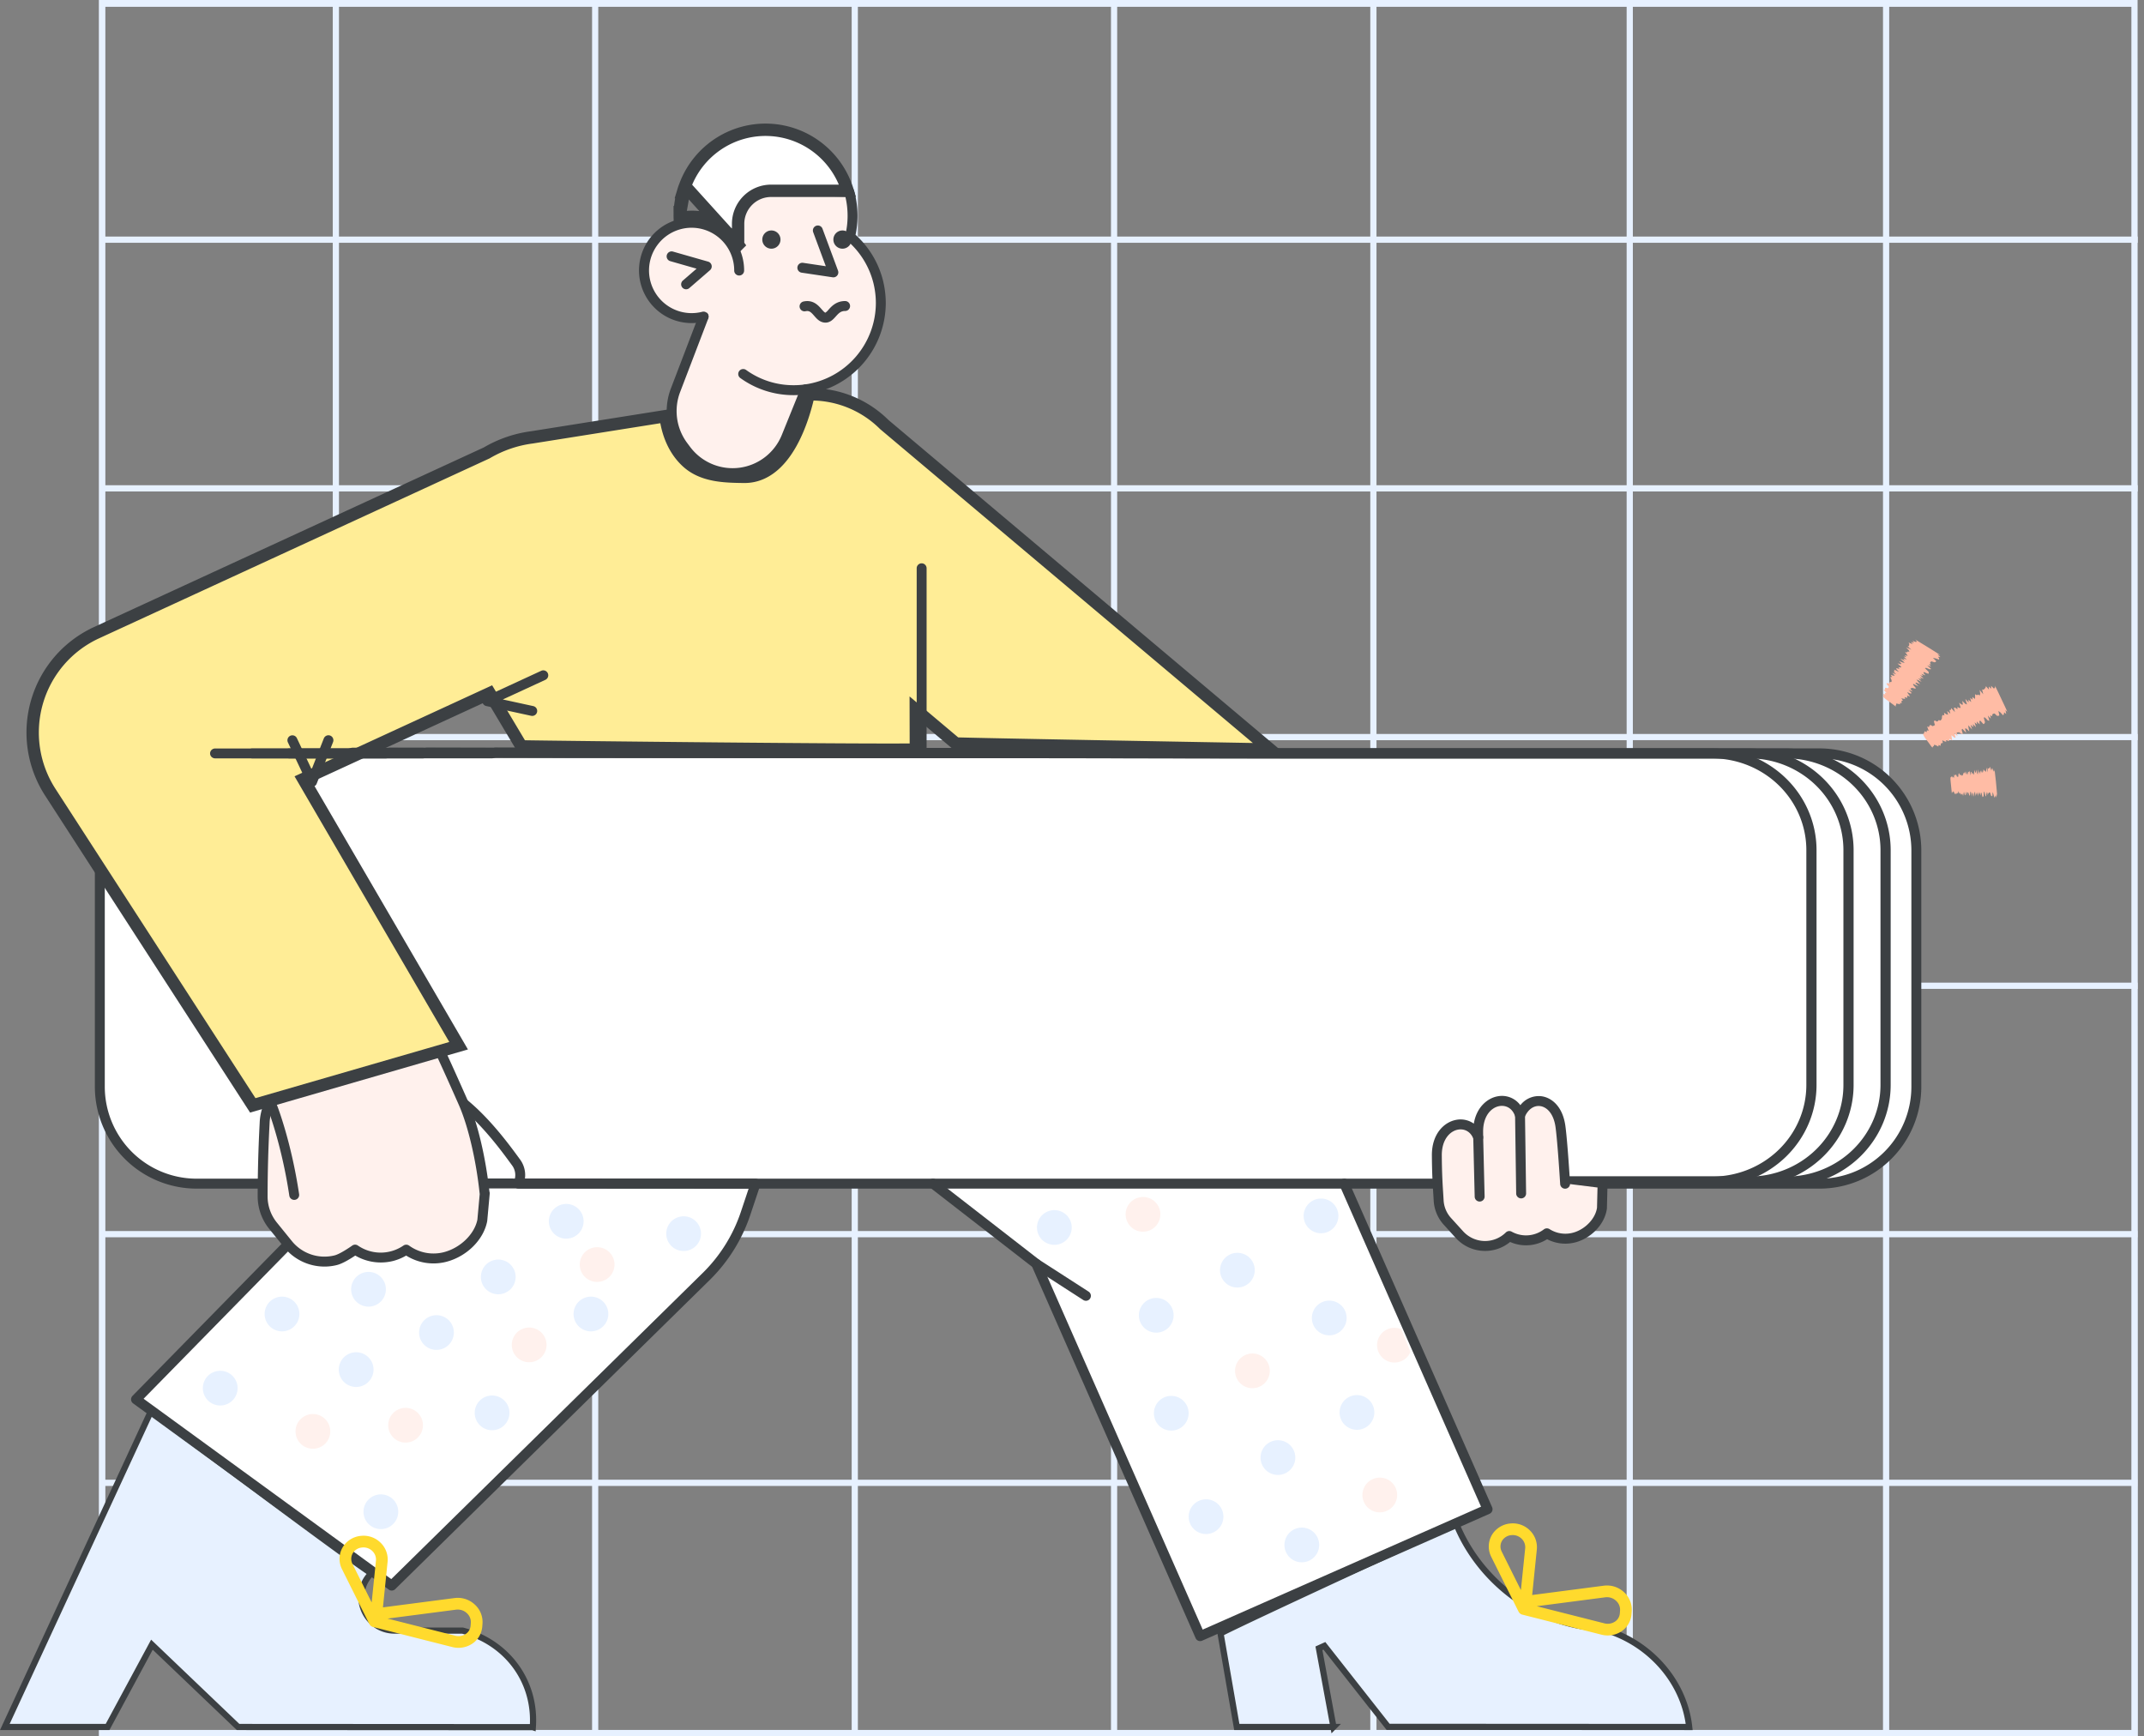 <svg xmlns="http://www.w3.org/2000/svg" fill="none" viewBox="0 0 347 281"><rect x="0" y="0" width="347" height="281" fill="#808080" stroke="none"/><path fill="#E7F1FF" d="M346.009 39.288v-1.006h-.041L345.961 0H16v281h330.009l-.007-40.532h.007v-1.006h-.007l-.007-39.241h.014v-1.006h-.014l-.007-39.192h.021v-1.006h-.021l-.007-39.239h.028v-1.006h-.028l-.007-39.24h.035v-1.006h-.035l-.007-39.239h.042zm-1.051-38.186v37.18h-39.196V1.102h39.196zm-40.2 0v37.18h-40.486V1.102h40.486zM180.813 119.78h40.965v39.239h-40.965v-39.239zm-1.003 39.239h-40.965v-39.239h40.965v39.239zm1.003-40.245v-39.24h40.965v39.24h-40.965zm-1.003 0h-40.965v-39.24h40.965v39.24zm-41.969 0H96.827v-39.24h41.013l.001 39.24zm0 1.006v39.239H96.827v-39.239h41.014zm0 40.245v39.191H96.827v-39.191h41.014zm1.004 0h40.965v39.191h-40.965v-39.191zm41.968 0h40.965v39.191h-40.965v-39.191zm41.968 0h40.487v39.191h-40.487v-39.191zm0-1.006v-39.239h40.487v39.239h-40.487zm0-40.245v-39.24h40.487v39.24h-40.487zm0-40.246v-39.24h40.487v39.24h-40.487zm-1.003 0h-40.965v-39.24h40.965v39.24zm-41.968 0h-40.965v-39.24h40.965v39.24zm-41.969 0H96.827v-39.24h41.013l.001 39.24zm-42.015 0H54.86v-39.24h40.965v39.24zm0 1.006v39.24H54.86v-39.24h40.965zm0 40.246v39.239H54.86v-39.239h40.965zm0 40.245v39.191H54.86v-39.191h40.965zm0 40.198v39.239H54.86v-39.24l40.965.001zm1.003 0h41.012v39.239H96.827l.002-39.239zm42.016 0h40.965v39.239h-40.965v-39.239zm41.968 0h40.965v39.239h-40.965v-39.239zm41.968 0h40.487v39.239h-40.487v-39.239zm41.491 0h40.486v39.239h-40.486v-39.239zm0-1.007v-39.191h40.486v39.191h-40.486zm0-40.197v-39.239h40.486v39.239h-40.486zm0-40.245v-39.24h40.486v39.24h-40.486zm0-40.246v-39.24h40.486v39.24h-40.486zm-1.004-77.425v37.18h-40.487V1.102h40.487zm-41.49 0v37.18h-40.965V1.102h40.965zm-41.968 0v37.18h-40.965V1.102h40.965zm-41.969 0v37.18H96.827V1.102h41.014zm-42.015 0v37.18H54.86V1.102h40.965zm-78.774 0h36.806v37.18H17.052V1.102zm0 38.185h36.806v39.24H17.052v-39.24zm0 40.246h36.806v39.24H17.052v-39.24zm0 40.246h36.806v39.239H17.052v-39.239zm0 40.245h36.806v39.191H17.052v-39.191zm0 40.198h36.806v39.239H17.052v-39.239zm0 79.724v-39.479h36.806v39.479H17.052zm37.81 0v-39.479h40.964v39.479H54.86zm41.967 0v-39.479h41.012v39.479H96.829zm42.016 0v-39.479h40.965v39.479h-40.965zm41.968 0v-39.479h40.965v39.479h-40.965zm41.968 0v-39.479h40.487v39.479h-40.487zm41.491 0v-39.479h40.486v39.479h-40.486zm80.687 0h-39.197v-39.479h39.196l.001 39.479zm0-40.485h-39.197v-39.24h39.196l.001 39.24zm0-40.245h-39.197v-39.192h39.196l.001 39.192zm0-40.198h-39.197v-39.239h39.196l.001 39.239zm0-40.245h-39.197v-39.24h39.196l.001 39.24zm0-40.246h-39.197v-39.24h39.196l.001 39.24z"/><path fill="#FFBCA5" d="M310.28 103.676c-.594-.357-.215-.102-.201-.087l.141.206-.097.112-.605-.205.28.334-.523-.155.323.373-.696-.272.119.247-.031.151-.019.162-.218.048.6.554-.851-.37.431.449.105.241-.31-.025-.058.134-.328-.039.257.345.158.274-.489-.143.274.346-.448-.117.512.507-.573-.201.253.352-.726-.308.712.653-.278-.009-.639-.251.415.453-.197.048-.466-.137.634.602-.154.072-.342-.056.19.307-.442-.131-.127.089.487.509-.814-.379.109.251-.176.056.418.465-.638-.266.417.466-.245.009-.441-.129.266.36-.285-.021.032.193.139.275.024.193-.035.154-.27-.011-.02.164-.106.104-.371-.086-.006.176.392.459-.11.102-.097.112-.392-.102-.078.125c.009.067.036.146.05.216l-.269-.014.472.524-.264-.011.077.246-.332-.062.027.202.018.191c.004.046-.247-.096.049.165.048.041-.027.027.638.517l.309.226.546.394.339.26c.03.024.063.044.098.059.051-.011-.021-.11-.025-.16l.096-.115-.017-.191.291.035.372.088-.063-.231.326.05-.07-.237c.021-.047.04-.095.055-.145l.196-.046-.257-.37.361.076.284.019-.138-.284.425.119.031-.163-.031-.206.478.154-.258-.368-.217-.336.587.229c.053-.024.102-.052.154-.076l-.508-.537.668.284-.388-.453.143-.083.17-.065.451.127.163-.071-.47-.538.019-.165.85.399-.51-.528.146-.083.649.267-.367-.422-.252-.352.848.391-.565-.562.551.185-.305-.384.66.268-.588-.573.51.159-.303-.383.654.253-.309-.385.021-.168.765.298.061-.141-.038-.205-.586-.562.176-.066.633.246.209-.045-.656-.604.654.243-.371-.423.338.041-.158-.275.089-.135.13-.096.535.163.168-.073.081-.127-.535-.516.375.058.63.218v-.178a4.648 4.648 0 0 0-.184-.293l.391.066-.486-.482.212.075.167.059c.02.003.135.062-.089-.092-.224-.153-.787-.516-2.129-1.342l-1.444-.88zM323.046 111.304c-.312-.612-.143-.209-.144-.197l-.023.098a.25.25 0 0 0-.01.081l-.005.044-.174.086-.434-.435.017.477-.398-.363.029.496-.491-.548-.075.288-.152.133-.142.152-.246-.05.181.787-.582-.699.096.609-.074.278-.296-.144-.162.11-.308-.163.015.439-.039.33-.398-.325.018.441-.38-.3.162.693-.448-.408.032.454-.537-.57.278.903-.283-.105-.496-.473.121.603-.232-.013-.386-.295.248.823-.196.026-.324-.169-.004.383-.387-.272-.199.052.183.677-.617-.648-.048.297-.224.006.149.609-.523-.459.152.61-.264-.056-.386-.255.051.445-.292-.091-.088.223-.02.329-.094.209-.134.149-.286-.084-.122.166-.179.08-.362-.191-.112.178.16.594-.183.076c-.057.029-.113.063-.169.094l-.377-.21-.157.116-.07.238-.305-.097.249.694-.29-.077-.035.295a11.422 11.422 0 0 0-.339-.144l-.07.233-.077.223c-.026.042-.207-.134-.004.227.034.058-.028.043.443.695l.23.295.393.532c.1.15.212.291.334.423.073.019.067-.07.08-.134l.158-.1.074-.217.305.107.362.197.041-.263c.108.047.22.097.323.138l.025-.29.12-.153.225.001-.091-.463.343.175.284.089-.005-.341.382.237.112-.165.071-.227.411.287-.077-.454-.045-.409.48.396.197-.034-.224-.693.531.489-.142-.581.197-.039.212-.013.389.272.206-.017-.198-.664.121-.158.631.677-.207-.697.197-.036.503.48-.126-.555-.044-.436.617.683-.229-.756.433.374-.071-.489.499.496-.22-.785.408.342-.065-.487.49.492-.065-.491.125-.155.545.599.148-.112.093-.213-.21-.757.215.007.466.477.23.041-.238-.841.472.497-.08-.55.3.176.039-.328.16-.094.197-.034.401.379.208.004.163-.082-.157-.709.316.22.443.48c.039-.055.081-.107.127-.157l.039-.328.339.276-.114-.656c.05.06.104.128.145.167l.103.108c.012.013.076.107-.028-.149l-.115-.263-.201-.435-.725-1.531c-.352-.765-.582-1.21-.713-1.48zM322.848 124.845c-.066-.644-.041-.226-.042-.212l-.025.089c-.005.04-.013.11-.022.105l-.099.009-.151-.537-.063.411-.145-.451-.053.442-.16-.642-.08.216-.094.056-.093.074-.113-.134-.033.72-.175-.803-.049.543-.082.203-.121-.233-.097.029-.124-.253-.065.365-.076.254-.149-.423-.066.365-.136-.378-.041.628-.138-.507-.066.382-.164-.679-.021.845-.12-.201-.154-.578-.049.531-.109-.104-.139-.39-.029.762-.106-.067-.125-.267-.073.295-.135-.374-.103-.038-.043.608-.171-.767-.081.213-.109-.09-.05.537-.154-.578-.05.535-.117-.161-.135-.367-.066.365-.117-.2-.088.135-.077.244-.088.12-.095.058-.117-.186-.092.073-.102-.012-.128-.297-.093.09-.06.505-.103-.021-.1-.012-.131-.326-.099.011-.088.137-.12-.214-.042.609-.121-.213-.082.188-.127-.3-.088.12-.089.112c-.022.029-.073-.26-.059.126-.008.062-.026-.003.051.817l.039.378.067.674.046.416a.605.605 0 0 0 .016.112c.029.026.042-.099.064-.138l.098-.02.086-.152.12.211.128.3.082-.201.121.235.082-.203.095-.059.11.099.065-.381.126.28.117.201.078-.248.133.348.094-.067.088-.132.137.401.066-.365.068-.326.148.516.107.067.043-.622.158.61.06-.504.105.054.108.082.136.378.107.074.045-.595.094-.067.175.797.042-.627.104.057.155.589.058-.487.068-.365.175.797.037-.69.142.478.062-.416.157.603.033-.713.147.443.061-.414.156.595.06-.42.093-.073.166.707.097-.03.088-.133.033-.709.108.091.154.579.113.127.028-.782.155.595.057-.475.126.265.077-.248.1-.016.104.044.143.473.107.083.101-.004.04-.652.129.304.156.579.093-.079.075-.265.133.357.044-.599.05.193.039.142c-.002.017.025.126.015-.127-.009-.253-.065-.873-.2-2.305l-.177-1.537z"/><path fill="#fff" d="M32.276 191.374c-4.15 0-8.13-1.653-11.065-4.594a15.708 15.708 0 0 1-4.584-11.091v-38.288a15.702 15.702 0 0 1 4.592-11.075 15.63 15.63 0 0 1 11.057-4.583h262.698a15.627 15.627 0 0 1 11.057 4.584 15.698 15.698 0 0 1 4.592 11.074v38.288a15.708 15.708 0 0 1-4.584 11.09 15.63 15.63 0 0 1-11.065 4.595H32.276z"/><path fill="#fff" d="M78.435 192.78c4.6 2.359 7.008-2.038 5.11-4.639-1.133-1.528-4.46-6.279-8.504-9.577"/><path fill="#3C4043" d="M80.94 194.262a6.365 6.365 0 0 1-2.871-.766.815.815 0 0 1-.434-.781.807.807 0 0 1 .553-.701.795.795 0 0 1 .612.049c1.678.861 3.134.773 3.994-.238a2.619 2.619 0 0 0 .103-3.209l-.326-.444c-1.319-1.803-4.408-6.025-8.037-8.984a.796.796 0 0 1-.291-.542.802.802 0 0 1 1.304-.706c3.79 3.089 6.963 7.427 8.318 9.281.122.167.23.315.324.441a4.243 4.243 0 0 1-.173 5.206 3.913 3.913 0 0 1-3.076 1.394z"/><path fill="#E7F1FF" stroke="#3C4043" d="M215.817 279.473h-15.645l-2.632-15.143c2.239-1.16 11.078-5.29 19.764-9.318 5.091-2.362 10.12-4.684 13.71-6.341 2.192-1.013 3.847-1.777 4.65-2.15 3.75 9.391 13.142 16.529 23.217 16.95 7.728 1.912 13.685 8.385 14.509 16.002l-48.731-.027-10.31-13.108-.884.4 2.352 12.735zM86.235 279.5l-47.7-.027-13.471-12.865-.475-.453-.311.577-6.867 12.741H.782l23.623-51.056c2.187 1.588 6.52 4.805 11.454 8.469 2.636 1.957 5.443 4.041 8.186 6.073 4.146 3.069 8.144 6.017 11.176 8.215a241.928 241.928 0 0 0 3.727 2.66c.467.324.851.584 1.14.769l.005.003-.134.143c-3.24 3.456-.796 9.127 3.95 9.127h10.957c7.177 1.885 11.894 8.185 11.37 15.624z"/><path fill="#fff" d="M217.569 191.547l23.193 52.686-46.521 20.538-26.537-60.274-16.689-12.95"/><path fill="#3C4043" d="M194.241 265.575a.805.805 0 0 1-.735-.48l-26.455-60.086-16.528-12.826a.802.802 0 0 1-.144-1.128.805.805 0 0 1 1.126-.144l16.689 12.951a.79.79 0 0 1 .243.311l26.214 59.539 45.051-19.89-22.87-51.951a.793.793 0 0 1-.014-.616.812.812 0 0 1 .424-.445.792.792 0 0 1 .614-.014.794.794 0 0 1 .445.425l23.195 52.687a.82.82 0 0 1 .014.616.816.816 0 0 1-.425.444l-46.521 20.539a.8.8 0 0 1-.323.068z"/><path fill="#fff" d="M122.279 191.547l-1.632 4.88a25.615 25.615 0 0 1-6.206 10.001L63.4 256.594l-41.384-30.138 24.61-25.096 5.495-9.859 70.158.046z"/><path fill="#3C4043" d="M63.4 257.397a.8.8 0 0 1-.47-.154l-41.385-30.137a.801.801 0 0 1-.283-.924.798.798 0 0 1 .182-.29l24.536-25.02 5.441-9.764a.805.805 0 0 1 .7-.412l70.16.045a.804.804 0 0 1 .761 1.061l-1.632 4.879a26.57 26.57 0 0 1-6.4 10.314l-51.048 50.172a.798.798 0 0 1-.562.23zm-40.158-31.043l40.081 29.188 50.557-49.689a24.96 24.96 0 0 0 6.007-9.681l1.279-3.822-68.573-.045-5.264 9.446a.79.79 0 0 1-.128.172l-23.96 24.431z"/><path fill="#3C4043" d="M232.549 192.35H83.903a.8.8 0 0 1-.803-.804.806.806 0 0 1 .803-.804h148.646a.798.798 0 0 1 .802.804.805.805 0 0 1-.802.804zM42.508 192.35H31.806a16.453 16.453 0 0 1-11.628-4.835 16.528 16.528 0 0 1-4.824-11.655v-38.261a.805.805 0 0 1 1.37-.569c.15.151.235.356.235.569v38.261a14.915 14.915 0 0 0 4.354 10.518 14.843 14.843 0 0 0 10.493 4.363h10.7a.801.801 0 0 1 .803.805.803.803 0 0 1-.803.804z"/><path fill="#FFF1ED" d="M43.933 177.931a8.29 8.29 0 0 0-1.105 3.882 225.94 225.94 0 0 0-.32 11.771 7.584 7.584 0 0 0 1.685 4.773l2.434 3.003a7.572 7.572 0 0 0 7.731 2.574c1.16-.3 3.113-1.708 3.113-1.708a7.311 7.311 0 0 0 8.279.003 7.569 7.569 0 0 0 6.264 1.195c2.809-.724 5.484-3.056 6.046-5.925l.401-4.398-.03-.023c-.563-5.356-1.845-10.948-3.394-14.509-3.719-8.419-4.83-10.579-4.83-10.579"/><path fill="#3C4043" d="M52.52 204.966a8.403 8.403 0 0 1-6.515-3.1l-2.435-3.003a8.355 8.355 0 0 1-1.865-5.279c0-2.62.056-6.795.321-11.813a9.06 9.06 0 0 1 1.22-4.257.805.805 0 0 1 .496-.369.793.793 0 0 1 .61.092.814.814 0 0 1 .364.5.809.809 0 0 1-.097.611 7.482 7.482 0 0 0-.99 3.508 224.86 224.86 0 0 0-.321 11.728 6.756 6.756 0 0 0 1.508 4.268l2.432 3a6.785 6.785 0 0 0 6.912 2.301c.826-.212 2.33-1.213 2.84-1.581a.797.797 0 0 1 .903-.024 6.513 6.513 0 0 0 7.397.013.802.802 0 0 1 .915.012 6.748 6.748 0 0 0 5.6 1.07c2.68-.691 4.965-2.9 5.448-5.261l.378-4.154a.778.778 0 0 1-.01-.068c-.565-5.378-1.842-10.846-3.332-14.271-3.653-8.272-4.797-10.51-4.808-10.532a.806.806 0 0 1 .348-1.079.802.802 0 0 1 1.078.341c.046.089 1.166 2.279 4.852 10.623 1.536 3.53 2.849 9.097 3.44 14.57.043.115.06.239.05.361l-.402 4.398a.76.76 0 0 1-.012.08c-.588 3.001-3.315 5.694-6.634 6.549a8.332 8.332 0 0 1-6.477-1.016 8.32 8.32 0 0 1-2.137.882 8.206 8.206 0 0 1-6.1-.884c-.682.46-1.99 1.283-2.942 1.528a8.32 8.32 0 0 1-2.036.256z"/><path fill="#FFED96" stroke="#3C4043" stroke-width="2" d="M49.642 127.029l24.582 42.195-33.313 9.652-32.768-50.668h0a17.79 17.79 0 0 1-2.153-14.621 17.788 17.788 0 0 1 3.595-6.649 17.73 17.73 0 0 1 6.028-4.546v-.001L78.72 73.317l.045-.02.043-.025a19.33 19.33 0 0 1 7.249-2.49l.013-.001.013-.002 21.627-3.437c.326 2.702 1.359 5.457 3.503 7.412 1.301 1.188 2.871 1.772 4.455 2.07 1.57.296 3.225.32 4.72.341h0c4.171.056 6.776-3.52 8.295-6.734 1.223-2.59 1.902-5.27 2.196-6.614a16.794 16.794 0 0 1 12.208 4.854l.029.028.03.026 62.426 52.56c-12.413-.215-46.756-.834-50.866-.965l-4.842-4.077-1.649-1.389.005 2.156.009 4.287c-4.023.071-18.199-.027-32.293-.158-14.337-.133-28.485-.3-31.55-.354l-4.672-7.829-.461-.772-.817.376-28.347 13.058-1 .46.554.951z"/><path fill="#3C4043" d="M149.165 122.423a.798.798 0 0 1-.802-.804V91.991a.803.803 0 1 1 1.605 0v29.628a.802.802 0 0 1-.803.804z"/><path fill="#FFF1ED" d="M113.888 51.226l-4.554 11.916a9.453 9.453 0 0 0 1.23 9.009l.482.643a9.38 9.38 0 0 0 13.272 1.806 9.42 9.42 0 0 0 2.966-3.924l3.103-7.666a14.063 14.063 0 0 0 8.7-4.698 14.123 14.123 0 0 0 3.472-9.273 14.61 14.61 0 0 0-.428-3.46 14.17 14.17 0 0 0-4.548-7.295c.267-1.096.401-2.22.401-3.349a14.474 14.474 0 0 0-.535-3.888l-16.041-.42-3.21 5.63-4.422.532c-5.801.697-7.884 8.064-3.311 11.709l3.423 2.728z"/><path fill="#3C4043" d="M118.596 77.371c-.479 0-.957-.033-1.431-.1a10.122 10.122 0 0 1-6.762-3.995l-.482-.643a10.239 10.239 0 0 1-1.337-9.778l4.344-11.367-2.963-2.361a7.404 7.404 0 0 1-2.508-7.81 7.402 7.402 0 0 1 2.307-3.608 7.375 7.375 0 0 1 3.917-1.72l4.021-.483 3.01-5.279a.807.807 0 0 1 .717-.405l16.04.42a.803.803 0 0 1 .753.59 15.21 15.21 0 0 1 .564 4.103c0 1.028-.107 2.053-.317 3.06a14.871 14.871 0 0 1 4.438 7.386c.296 1.197.448 2.424.453 3.657a14.969 14.969 0 0 1-3.527 9.615 14.914 14.914 0 0 1-8.875 5.083l-2.931 7.242a10.277 10.277 0 0 1-3.281 4.306 10.098 10.098 0 0 1-6.15 2.087zm3.27-45.928l-2.972 5.213a.807.807 0 0 1-.601.4l-4.422.531a5.788 5.788 0 0 0-4.867 4.171 5.8 5.8 0 0 0 1.961 6.11l3.424 2.728a.807.807 0 0 1 .25.917l-4.557 11.916a8.64 8.64 0 0 0 1.126 8.242l.478.64a8.6 8.6 0 0 0 3.54 2.774 8.578 8.578 0 0 0 8.601-1.122 8.606 8.606 0 0 0 2.712-3.59l3.104-7.666a.807.807 0 0 1 .636-.494 13.296 13.296 0 0 0 8.194-4.439 13.35 13.35 0 0 0 3.282-8.736 13.588 13.588 0 0 0-.405-3.268 13.28 13.28 0 0 0-4.289-6.873.81.81 0 0 1-.26-.805c.499-2.055.506-4.2.02-6.258l-14.955-.391z"/><path fill="#fff" stroke="#3C4043" stroke-width="2" d="M110.864 30.122l-.006.014a8.14 8.14 0 0 0-.315.95l-.002.007-.002.007a14.05 14.05 0 0 0-.528 3.808l.853-4.786zm0 0l.005-.014m-.005.014l.005-.014m0 0a13.908 13.908 0 0 1 5.308-6.758 13.861 13.861 0 0 1 16.307.63 13.92 13.92 0 0 1 4.701 6.898h-12.392a5.332 5.332 0 0 0-3.769 1.568 5.349 5.349 0 0 0-1.563 3.775v3.387m-8.592-9.5l8.592 9.5m0 0a13.263 13.263 0 0 0-1.813-2.02c-.97-.887-2.211-1.876-3.721-2.274-.892-.236-1.768-.243-2.561-.205-.326.015-.62.036-.901.057l-.45.03a9.262 9.262 0 0 1-.004-.288l9.45 4.7z"/><path fill="#3C4043" d="M50.506 127.33a.804.804 0 0 1-.725-.46l-3.183-6.729a.81.81 0 0 1-.03-.615.803.803 0 0 1 1.48-.075l2.39 5.054 1.97-5.004a.808.808 0 0 1 .734-.514.798.798 0 0 1 .752.486.803.803 0 0 1 .008.618l-2.649 6.73a.8.8 0 0 1-.72.509h-.027zM86.139 115.854a.816.816 0 0 1-.17-.018l-7.277-1.582a.806.806 0 0 1-.165-1.517l9.068-4.183a.802.802 0 0 1 1.065.395.806.806 0 0 1-.394 1.067l-6.886 3.176 4.928 1.072a.804.804 0 0 1-.17 1.59zM294.504 192.35h-41.197a.802.802 0 0 1-.802-.804.802.802 0 0 1 .802-.804h41.197a14.85 14.85 0 0 0 10.494-4.364 14.912 14.912 0 0 0 4.353-10.517v-38.288a14.935 14.935 0 0 0-4.368-10.495 14.87 14.87 0 0 0-10.479-4.359H213.73l-133.436-.126-.508.107a.852.852 0 0 1-.167.018H58.56a.801.801 0 0 1-.803-.805.805.805 0 0 1 .803-.804h20.976l.508-.107a.784.784 0 0 1 .167-.018l133.52.126h80.774a16.477 16.477 0 0 1 11.612 4.831 16.548 16.548 0 0 1 4.84 11.629v38.291a16.523 16.523 0 0 1-4.824 11.654 16.448 16.448 0 0 1-11.628 4.835z"/><path fill="#3C4043" d="M289.106 192h-42.303a.837.837 0 0 1-.583-.234.791.791 0 0 1-.241-.566c0-.212.087-.416.241-.566a.837.837 0 0 1 .583-.234h42.303c4.042-.005 7.917-1.566 10.775-4.342 2.859-2.775 4.466-6.538 4.471-10.463v-38.091c-.017-3.919-1.63-7.672-4.486-10.441-2.856-2.768-6.724-4.328-10.76-4.337h-82.944L69.144 122.6l-.522.107a.823.823 0 0 1-.172.018H46.824a.837.837 0 0 1-.583-.235.787.787 0 0 1 0-1.131.837.837 0 0 1 .583-.235h21.54l.522-.106a.825.825 0 0 1 .172-.018l137.104.125h82.944c4.472.011 8.758 1.739 11.923 4.807 3.165 3.067 4.952 7.226 4.971 11.569v38.094c-.005 4.349-1.787 8.519-4.954 11.595-3.167 3.075-7.461 4.805-11.94 4.81z"/><path fill="#3C4043" d="M283.106 192h-42.303a.837.837 0 0 1-.583-.234.791.791 0 0 1-.241-.566c0-.212.087-.416.241-.566a.837.837 0 0 1 .583-.234h42.303c4.042-.005 7.917-1.566 10.775-4.342 2.859-2.775 4.466-6.538 4.471-10.463v-38.091c-.017-3.919-1.63-7.672-4.486-10.441-2.856-2.768-6.724-4.328-10.76-4.337h-82.944L63.144 122.6l-.522.107a.823.823 0 0 1-.172.018H40.824a.837.837 0 0 1-.583-.235.787.787 0 0 1 0-1.131.837.837 0 0 1 .583-.235h21.54l.522-.106a.825.825 0 0 1 .171-.018l137.105.125h82.944c4.472.011 8.758 1.739 11.923 4.807 3.165 3.067 4.952 7.226 4.971 11.569v38.094c-.005 4.349-1.787 8.519-4.954 11.595-3.167 3.075-7.461 4.805-11.94 4.81z"/><path fill="#3C4043" d="M277.106 192h-42.303a.837.837 0 0 1-.583-.234.791.791 0 0 1-.241-.566c0-.212.087-.416.241-.566a.837.837 0 0 1 .583-.234h42.303c4.042-.005 7.917-1.566 10.775-4.342 2.859-2.775 4.466-6.538 4.471-10.463v-38.091c-.017-3.919-1.63-7.672-4.486-10.441-2.856-2.768-6.724-4.328-10.76-4.337h-82.944L57.144 122.6l-.522.107a.823.823 0 0 1-.172.018H34.824a.837.837 0 0 1-.583-.235.787.787 0 0 1 0-1.131.837.837 0 0 1 .583-.235h21.54l.522-.106a.825.825 0 0 1 .171-.018l137.105.125h82.944c4.472.011 8.758 1.739 11.923 4.807 3.165 3.067 4.952 7.226 4.971 11.569v38.094c-.005 4.349-1.787 8.519-4.954 11.595-3.167 3.075-7.461 4.805-11.94 4.81zM175.756 210.502a.803.803 0 0 1-.434-.127l-8.025-5.175a.796.796 0 0 1-.351-.506.807.807 0 0 1 .615-.957.799.799 0 0 1 .604.11l8.026 5.174a.81.81 0 0 1 .046 1.321.803.803 0 0 1-.481.16zM47.617 194.174a.805.805 0 0 1-.793-.686c-1.227-8.22-3.452-13.971-3.475-14.028a.804.804 0 0 1 1.069-1.031.805.805 0 0 1 .426.444c.094.24 2.311 5.965 3.567 14.377a.803.803 0 0 1-.794.924zM124.848 40.244c.812 0 1.471-.66 1.471-1.475 0-.815-.659-1.475-1.471-1.475-.813 0-1.472.66-1.472 1.475 0 .814.659 1.475 1.472 1.475zM136.351 40.244c.813 0 1.472-.66 1.472-1.475 0-.815-.659-1.475-1.472-1.475-.812 0-1.471.66-1.471 1.475 0 .814.659 1.475 1.471 1.475zM128.459 63.946a14.68 14.68 0 0 1-8.655-2.78.804.804 0 0 1 .939-1.305 13.084 13.084 0 0 0 7.716 2.476c.676 0 1.35-.05 2.018-.151a.8.8 0 0 1 .908.673.808.808 0 0 1-.664.917c-.748.114-1.505.17-2.262.17zM134.879 44.882a.808.808 0 0 1-.118-.009l-5.029-.75a.803.803 0 0 1-.354-1.438.8.8 0 0 1 .59-.154l3.686.55-2.042-5.507a.805.805 0 0 1 1.087-1.011.801.801 0 0 1 .418.451l2.515 6.784a.81.81 0 0 1-.094.739.8.8 0 0 1-.659.345z"/><path fill="#FFF1ED" d="M113.887 51.226a7.687 7.687 0 0 1-4.702-.252 7.708 7.708 0 0 1-3.678-2.948 7.735 7.735 0 0 1 .319-8.982 7.69 7.69 0 0 1 12.366.219 7.733 7.733 0 0 1 1.44 4.493"/><path fill="#3C4043" d="M111.927 52.282c-1.682 0-3.327-.5-4.726-1.437a8.523 8.523 0 0 1-3.133-3.826 8.545 8.545 0 0 1 1.844-9.292 8.49 8.49 0 0 1 9.271-1.848 8.516 8.516 0 0 1 3.818 3.14 8.545 8.545 0 0 1 1.433 4.737.803.803 0 1 1-1.605 0 6.915 6.915 0 0 0-4.674-6.532 6.878 6.878 0 0 0-7.678 2.324 6.915 6.915 0 0 0-.286 8.033 6.89 6.89 0 0 0 7.492 2.867.8.8 0 0 1 .953.58.804.804 0 0 1-.546.975 8.503 8.503 0 0 1-2.163.28zM133.602 52.209c-.07 0-.141-.005-.211-.013-.749-.091-1.208-.62-1.614-1.087-.554-.636-.817-.864-1.39-.747a.802.802 0 0 1-.84-1.232.8.8 0 0 1 .516-.344c1.545-.319 2.374.635 2.923 1.265.206.237.463.531.6.548.186-.127.352-.282.49-.461.506-.566 1.271-1.421 2.702-1.421a.804.804 0 0 1 0 1.609c-.68 0-1.017.337-1.508.886-.4.448-.891.997-1.668.997z"/><path fill="#FFF1ED" d="M253.307 191.519s-.401-6.623-.749-9.197c-.666-4.92-5.093-5.381-6.545-1.82-1.217-3.942-6.824-2.842-6.777 2.678l.008.891c-1.365-3.654-6.742-2.488-6.696 2.917.027 3.727.187 5.389.294 7.293a5.483 5.483 0 0 0 1.472 3.432l1.926 2.118a5.595 5.595 0 0 0 6.169 1.406 5.598 5.598 0 0 0 1.865-1.218 5.578 5.578 0 0 0 6.084-.436 5.6 5.6 0 0 0 4.715.596c2.06-.67 3.905-2.52 4.2-4.665l.08-3.244"/><path fill="#3C4043" d="M240.352 202.432a6.374 6.374 0 0 1-4.704-2.058l-1.927-2.12a6.309 6.309 0 0 1-1.679-3.924c-.022-.397-.047-.777-.072-1.169-.095-1.495-.203-3.189-.224-6.167-.03-3.476 1.951-5.403 3.928-5.771a3.711 3.711 0 0 1 2.859.613c.438-2.686 2.242-4.175 3.944-4.44a3.693 3.693 0 0 1 3.588 1.453 3.756 3.756 0 0 1 3.404-1.45c1.59.203 3.446 1.574 3.885 4.816.347 2.574.738 8.984.754 9.256a.803.803 0 1 1-1.601.097c-.005-.066-.404-6.623-.744-9.137-.317-2.339-1.498-3.309-2.497-3.436-1.04-.132-2 .563-2.51 1.812a.808.808 0 0 1-.778.499.806.806 0 0 1-.732-.566c-.466-1.511-1.61-1.896-2.522-1.754-1.353.21-2.707 1.587-2.685 4.188l.008.89a.808.808 0 0 1-.656.799.8.8 0 0 1-.899-.509c-.519-1.391-1.644-1.713-2.525-1.549-1.318.245-2.638 1.631-2.616 4.177.021 2.934.127 4.604.221 6.078.025.395.05.78.072 1.176a4.635 4.635 0 0 0 1.254 2.925l1.935 2.129a4.802 4.802 0 0 0 3.406 1.537 4.793 4.793 0 0 0 3.473-1.38.8.8 0 0 1 .951-.131 4.776 4.776 0 0 0 5.212-.374.802.802 0 0 1 .913-.037 4.786 4.786 0 0 0 4.039.509c1.864-.606 3.39-2.27 3.644-3.966l.079-3.197a.803.803 0 0 1 .803-.785h.02a.8.8 0 0 1 .782.824l-.08 3.244a.684.684 0 0 1-.008.09c-.318 2.327-2.271 4.515-4.747 5.321a6.37 6.37 0 0 1-4.923-.411 6.372 6.372 0 0 1-5.991.448 6.34 6.34 0 0 1-4.054 1.45zM111.045 46.813a.8.8 0 0 1-.752-.524.807.807 0 0 1 .227-.89l2.22-1.921-4.295-1.228a.805.805 0 0 1 .44-1.547l5.724 1.636a.802.802 0 0 1 .564.6.814.814 0 0 1-.259.782l-3.344 2.896a.797.797 0 0 1-.525.196z"/><path fill="#3C4043" d="M246.192 193.932a.804.804 0 0 1-.803-.793l-.178-12.625a.802.802 0 1 1 1.605-.023l.178 12.625a.795.795 0 0 1-.227.572.804.804 0 0 1-.564.244h-.011zM239.477 194.442a.8.8 0 0 1-.803-.785l-.232-9.565a.804.804 0 1 1 1.605-.039l.233 9.566a.803.803 0 0 1-.783.823h-.02z"/><path fill="#FFF1ED" d="M203.724 224.454a2.81 2.81 0 0 0 1.597-3.64 2.81 2.81 0 0 0-3.642-1.59 2.81 2.81 0 0 0-1.598 3.639 2.811 2.811 0 0 0 3.643 1.591z"/><path fill="#E7F1FF" d="M188.157 215.465a2.812 2.812 0 0 0 1.598-3.64 2.812 2.812 0 0 0-3.643-1.591 2.81 2.81 0 0 0-1.597 3.64 2.81 2.81 0 0 0 3.642 1.591zM71.665 218.255a2.81 2.81 0 0 0 1.597-3.64 2.812 2.812 0 0 0-3.642-1.591 2.811 2.811 0 0 0-1.598 3.64 2.812 2.812 0 0 0 3.643 1.591zM60.665 211.255a2.81 2.81 0 0 0 1.598-3.64 2.812 2.812 0 0 0-3.643-1.591 2.811 2.811 0 0 0-1.598 3.64 2.812 2.812 0 0 0 3.643 1.591zM81.665 209.255a2.81 2.81 0 0 0 1.597-3.64 2.812 2.812 0 0 0-3.642-1.591 2.811 2.811 0 0 0-1.598 3.64 2.812 2.812 0 0 0 3.643 1.591zM58.665 224.255a2.81 2.81 0 0 0 1.598-3.64 2.812 2.812 0 0 0-3.643-1.591 2.811 2.811 0 0 0-1.598 3.64 2.812 2.812 0 0 0 3.643 1.591zM62.665 247.255a2.81 2.81 0 0 0 1.598-3.64 2.812 2.812 0 0 0-3.643-1.591 2.811 2.811 0 0 0-1.598 3.64 2.812 2.812 0 0 0 3.643 1.591zM46.665 215.255a2.81 2.81 0 0 0 1.598-3.64 2.812 2.812 0 0 0-3.643-1.591 2.811 2.811 0 0 0-1.598 3.64 2.812 2.812 0 0 0 3.643 1.591zM36.665 227.255a2.81 2.81 0 0 0 1.598-3.64 2.812 2.812 0 0 0-3.643-1.591 2.811 2.811 0 0 0-1.598 3.64 2.812 2.812 0 0 0 3.643 1.591zM80.665 231.255a2.81 2.81 0 0 0 1.597-3.64 2.812 2.812 0 0 0-3.642-1.591 2.811 2.811 0 0 0-1.598 3.64 2.812 2.812 0 0 0 3.643 1.591zM214.825 199.382a2.812 2.812 0 0 0 1.598-3.64 2.812 2.812 0 0 0-3.643-1.591 2.81 2.81 0 0 0-1.597 3.64 2.81 2.81 0 0 0 3.642 1.591zM216.157 215.899a2.811 2.811 0 0 0 1.598-3.639 2.81 2.81 0 0 0-3.643-1.591 2.81 2.81 0 0 0-1.597 3.639 2.81 2.81 0 0 0 3.642 1.591zM201.29 208.163a2.81 2.81 0 0 0 1.597-3.64 2.81 2.81 0 0 0-3.642-1.59 2.81 2.81 0 0 0-1.598 3.639 2.811 2.811 0 0 0 3.643 1.591z"/><path fill="#FFF1ED" d="M186.013 199.129a2.81 2.81 0 0 0 1.597-3.639 2.81 2.81 0 0 0-3.642-1.591 2.81 2.81 0 0 0-1.598 3.639 2.81 2.81 0 0 0 3.643 1.591zM86.665 220.255a2.81 2.81 0 0 0 1.597-3.64 2.812 2.812 0 0 0-3.642-1.591 2.811 2.811 0 0 0-1.598 3.64 2.812 2.812 0 0 0 3.643 1.591zM66.665 233.255a2.81 2.81 0 0 0 1.597-3.64 2.812 2.812 0 0 0-3.642-1.591 2.811 2.811 0 0 0-1.598 3.64 2.812 2.812 0 0 0 3.643 1.591zM51.665 234.255a2.81 2.81 0 0 0 1.598-3.64 2.812 2.812 0 0 0-3.643-1.591 2.811 2.811 0 0 0-1.598 3.64 2.812 2.812 0 0 0 3.643 1.591zM97.665 207.255a2.81 2.81 0 0 0 1.597-3.64 2.812 2.812 0 0 0-3.642-1.591 2.811 2.811 0 0 0-1.598 3.64 2.812 2.812 0 0 0 3.643 1.591z"/><path fill="#E7F1FF" d="M171.665 201.255a2.812 2.812 0 0 0 1.598-3.64 2.812 2.812 0 0 0-3.643-1.591 2.812 2.812 0 0 0-1.598 3.64 2.812 2.812 0 0 0 3.643 1.591zM111.665 202.255a2.81 2.81 0 0 0 1.597-3.64 2.81 2.81 0 0 0-3.642-1.591 2.812 2.812 0 0 0-1.598 3.64 2.812 2.812 0 0 0 3.643 1.591zM220.641 231.186a2.81 2.81 0 0 0 1.598-3.64 2.81 2.81 0 0 0-3.642-1.59 2.81 2.81 0 0 0-1.598 3.639 2.81 2.81 0 0 0 3.642 1.591z"/><path fill="#FFF1ED" d="M224.337 244.544a2.81 2.81 0 0 0 1.597-3.639 2.81 2.81 0 0 0-3.642-1.591 2.812 2.812 0 0 0-1.598 3.64 2.81 2.81 0 0 0 3.643 1.59z"/><path fill="#E7F1FF" d="M207.85 238.49a2.81 2.81 0 0 0 1.598-3.639 2.81 2.81 0 0 0-3.642-1.591 2.81 2.81 0 0 0-1.598 3.639 2.81 2.81 0 0 0 3.642 1.591zM211.716 252.629a2.81 2.81 0 0 0 1.597-3.64 2.81 2.81 0 0 0-3.642-1.591 2.812 2.812 0 0 0-1.598 3.64 2.812 2.812 0 0 0 3.643 1.591zM196.216 248.053a2.81 2.81 0 0 0 1.597-3.64 2.81 2.81 0 0 0-3.642-1.591 2.812 2.812 0 0 0-1.598 3.64 2.812 2.812 0 0 0 3.643 1.591zM190.589 231.316a2.81 2.81 0 0 0 1.597-3.639 2.81 2.81 0 0 0-3.642-1.591 2.811 2.811 0 0 0-1.598 3.639 2.81 2.81 0 0 0 3.643 1.591zM92.665 200.255a2.811 2.811 0 0 0 1.597-3.64 2.812 2.812 0 0 0-3.642-1.591 2.811 2.811 0 0 0-1.598 3.64 2.812 2.812 0 0 0 3.643 1.591z"/><path fill="#FFF1ED" d="M228.276 218.788a2.805 2.805 0 0 1-2.615 1.706 2.817 2.817 0 0 1-2.727-3.385 2.802 2.802 0 0 1 2.23-2.184 2.82 2.82 0 0 1 1.623.177"/><path fill="#E7F1FF" d="M96.665 215.255a2.811 2.811 0 0 0 1.597-3.64 2.812 2.812 0 0 0-3.642-1.591 2.811 2.811 0 0 0-1.598 3.64 2.812 2.812 0 0 0 3.643 1.591z"/><path fill="#FFDA2D" d="M263.473 262.939a3.687 3.687 0 0 1-.95.991 4.025 4.025 0 0 1-3.309.61l-12.83-3.248a.941.941 0 0 1-.614-.494l-4.416-8.859a3.702 3.702 0 0 1 .075-3.49 3.87 3.87 0 0 1 3.044-1.911 3.906 3.906 0 0 1 3.157 1.148 3.803 3.803 0 0 1 1.1 3.066l-.752 7.364 11.581-1.508a4.05 4.05 0 0 1 3.339 1.102 3.815 3.815 0 0 1 1.189 3.095l-.037.472a3.674 3.674 0 0 1-.577 1.662zm-14.748-3.009l10.948 2.771a2.133 2.133 0 0 0 1.751-.313 1.751 1.751 0 0 0 .739-1.269l.036-.469a1.932 1.932 0 0 0-.612-1.57 2.155 2.155 0 0 0-1.786-.592l-11.076 1.442zm-5.589-10.646c-.02.032-.041.064-.059.098a1.814 1.814 0 0 0-.024 1.715l3.101 6.224.693-6.759a1.903 1.903 0 0 0-.56-1.538 2.036 2.036 0 0 0-1.643-.599 1.951 1.951 0 0 0-1.507.859h-.001zM77.473 264.939a3.69 3.69 0 0 1-.95.991 4.028 4.028 0 0 1-3.31.61l-12.83-3.248a.938.938 0 0 1-.614-.494l-4.415-8.859a3.69 3.69 0 0 1 .075-3.49 3.85 3.85 0 0 1 3.044-1.911 3.907 3.907 0 0 1 3.157 1.148 3.787 3.787 0 0 1 1.1 3.066l-.752 7.364 11.58-1.508a4.047 4.047 0 0 1 3.34 1.102 3.812 3.812 0 0 1 1.189 3.095l-.037.472a3.664 3.664 0 0 1-.577 1.662zm-14.748-3.009l10.949 2.771a2.129 2.129 0 0 0 1.75-.313 1.745 1.745 0 0 0 .739-1.269l.036-.469a1.935 1.935 0 0 0-.612-1.57 2.154 2.154 0 0 0-1.786-.592l-11.076 1.442zm-5.589-10.646c-.02.032-.04.064-.059.098a1.817 1.817 0 0 0-.024 1.715l3.101 6.224.693-6.759a1.908 1.908 0 0 0-.56-1.538 2.035 2.035 0 0 0-1.643-.599 1.948 1.948 0 0 0-1.507.859z"/></svg>